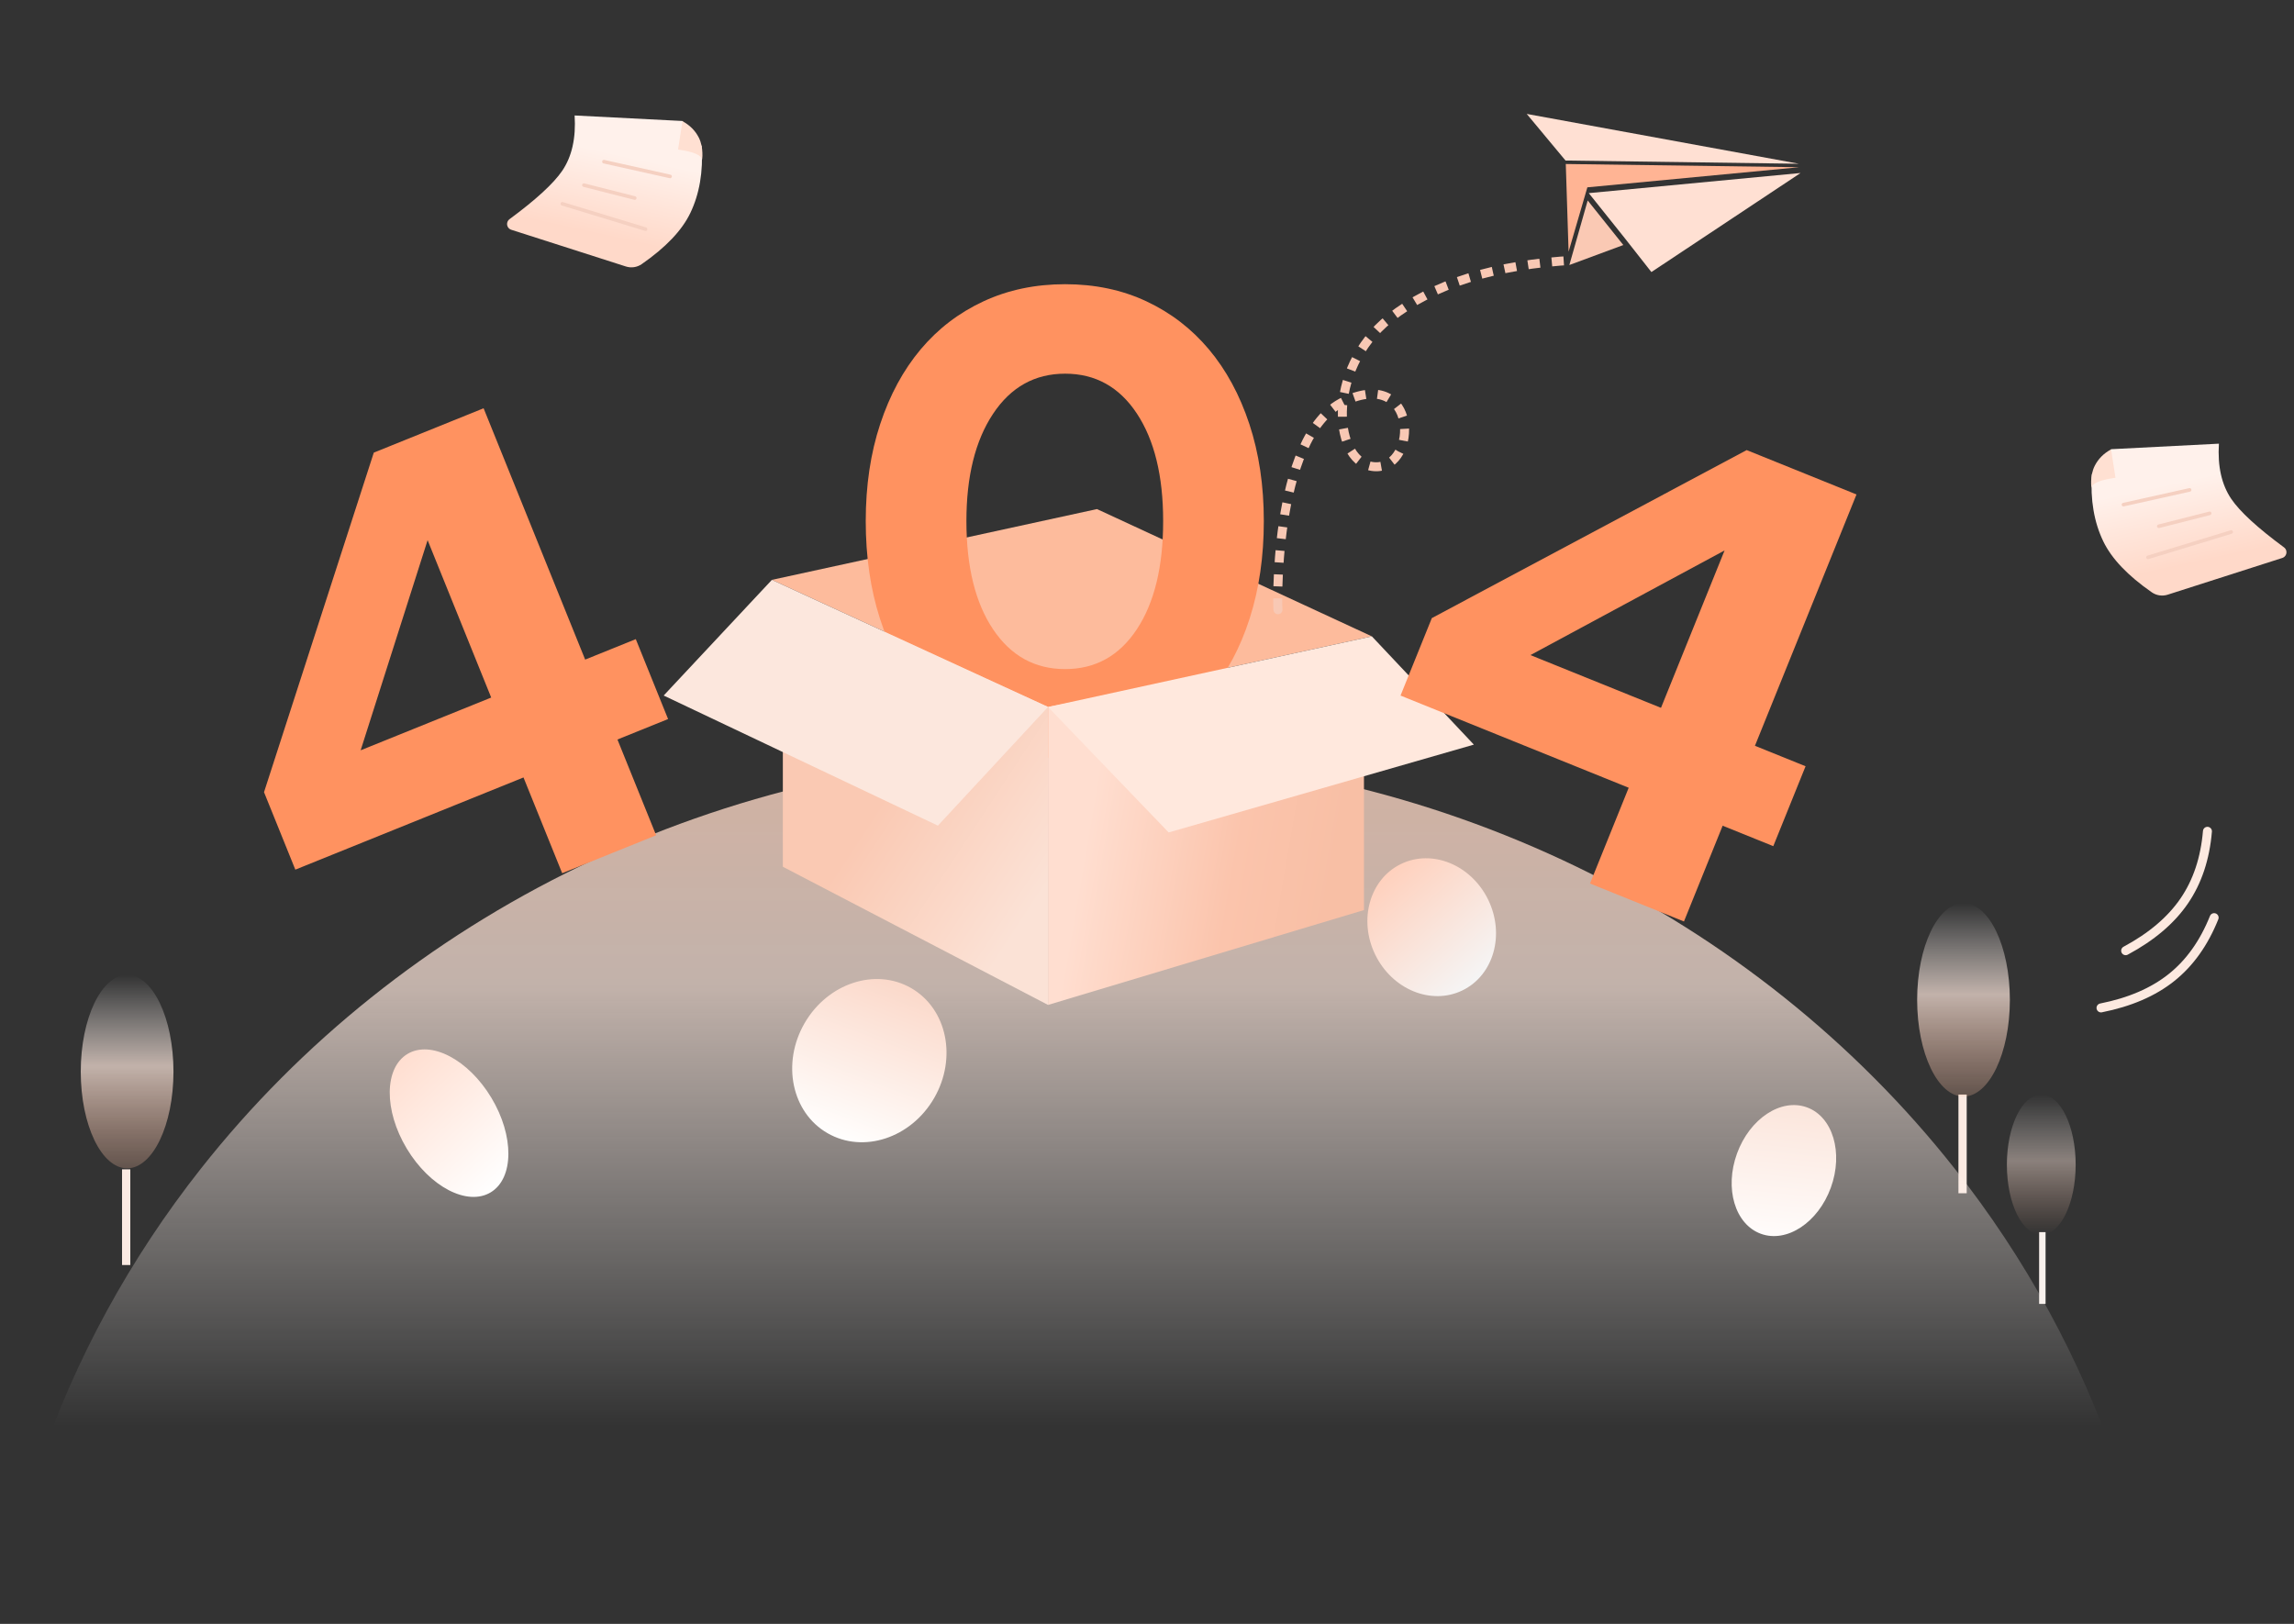 <?xml version="1.0" encoding="UTF-8"?>
<svg width="767px" height="543px" viewBox="0 0 767 543" version="1.1" xmlns="http://www.w3.org/2000/svg" xmlns:xlink="http://www.w3.org/1999/xlink">
    <rect x="0" y="0" width="767" height="543" fill="#333333" stroke="none"/>
    <title>group</title>
    <defs>
        <linearGradient x1="50%" y1="0%" x2="50%" y2="100%" id="linearGradient-1">
            <stop stop-color="#F8F8F8" stop-opacity="0" offset="0%"></stop>
            <stop stop-color="#FFE8DD" stop-opacity="0.431" offset="47.134%"></stop>
            <stop stop-color="#FFC1A4" stop-opacity="0" offset="100%"></stop>
        </linearGradient>
        <linearGradient x1="50%" y1="0%" x2="50%" y2="100%" id="linearGradient-2">
            <stop stop-color="#F8F8F8" stop-opacity="0" offset="0%"></stop>
            <stop stop-color="#FFE8DD" stop-opacity="0.702" offset="47.134%"></stop>
            <stop stop-color="#FFC1A4" stop-opacity="0.236" offset="100%"></stop>
        </linearGradient>
        <linearGradient x1="50%" y1="77.39%" x2="50%" y2="0.545%" id="linearGradient-3">
            <stop stop-color="#F8F8F8" stop-opacity="0" offset="0%"></stop>
            <stop stop-color="#FFE8DD" stop-opacity="0.702" offset="65.969%"></stop>
            <stop stop-color="#FFD5C1" stop-opacity="0.781" offset="100%"></stop>
        </linearGradient>
        <linearGradient x1="50%" y1="100%" x2="35.459%" y2="1.42108547e-12%" id="linearGradient-4">
            <stop stop-color="#FFFEFD" offset="0%"></stop>
            <stop stop-color="#FBD8C9" offset="100%"></stop>
        </linearGradient>
        <linearGradient x1="59.345%" y1="100%" x2="35.459%" y2="1.42108547e-12%" id="linearGradient-5">
            <stop stop-color="#F5F5F5" offset="0%"></stop>
            <stop stop-color="#FFD0BC" offset="100%"></stop>
        </linearGradient>
        <linearGradient x1="55.96%" y1="100%" x2="43.2%" y2="1.42108547e-12%" id="linearGradient-6">
            <stop stop-color="#FFFFFF" offset="0%"></stop>
            <stop stop-color="#FFDED0" offset="100%"></stop>
        </linearGradient>
        <linearGradient x1="58.782%" y1="100%" x2="39.979%" y2="1.42108547e-12%" id="linearGradient-7">
            <stop stop-color="#FFFCFB" offset="0%"></stop>
            <stop stop-color="#FBE5DB" offset="100%"></stop>
        </linearGradient>
        <linearGradient x1="11.188%" y1="58.258%" x2="88.812%" y2="73.325%" id="linearGradient-8">
            <stop stop-color="#FFDED0" offset="0%"></stop>
            <stop stop-color="#FBC4AC" offset="60.309%"></stop>
            <stop stop-color="#F8BFA5" offset="100%"></stop>
        </linearGradient>
        <linearGradient x1="70.008%" y1="100%" x2="29.992%" y2="58.295%" id="linearGradient-9">
            <stop stop-color="#FBE2D6" offset="0%"></stop>
            <stop stop-color="#FAC9B3" offset="100%"></stop>
        </linearGradient>
        <linearGradient x1="64.47%" y1="27.491%" x2="50%" y2="78.914%" id="linearGradient-10">
            <stop stop-color="#FFF1EB" offset="0%"></stop>
            <stop stop-color="#FFD9C9" offset="100%"></stop>
        </linearGradient>
    </defs>
    <g id="page-1" stroke="none" stroke-width="1" fill="none" fill-rule="evenodd">
        <g id="Dashboard--404" transform="translate(-475, -124)">
            <g id="group" transform="translate(475, 124)">
                <g transform="translate(671, 366)">
                    <rect id="square" fill="#F9F1ED" x="10.781" y="46" width="2.156" height="24"></rect>
                    <ellipse id="circle" fill="url(#linearGradient-1)" cx="11.5" cy="23.454" rx="11.5" ry="23.454"></ellipse>
                </g>
                <g transform="translate(27, 326)">
                    <rect id="square" fill="#FBEAE2" x="13.807" y="65" width="2.761" height="32"></rect>
                    <ellipse id="circle" fill="url(#linearGradient-2)" cx="15.5" cy="32.333" rx="15.5" ry="32.333"></ellipse>
                </g>
                <g transform="translate(641, 302)">
                    <rect id="square" fill="#FBEAE2" x="13.807" y="64" width="2.761" height="33"></rect>
                    <ellipse id="circle" fill="url(#linearGradient-2)" cx="15.5" cy="32.333" rx="15.5" ry="32.333"></ellipse>
                </g>
                <g transform="translate(0, 252)">
                    <path d="M720.714,290.268 C717.865,272.652 713.584,255.477 707.986,238.851 C695.728,202.448 677.154,168.677 653.471,138.671 C587.069,54.539 480.501,0 360.357,0 C240.213,0 133.646,54.539 67.243,138.671 C43.56,168.677 24.986,202.448 12.728,238.851 C7.13,255.477 2.849,272.652 0,290.268" id="path" fill="url(#linearGradient-3)"></path>
                    <ellipse id="circle" fill="url(#linearGradient-4)" transform="translate(290.669, 102.659) rotate(30) translate(-290.669, -102.659) " cx="290.669" cy="102.659" rx="25.021" ry="28"></ellipse>
                    <ellipse id="circle" fill="url(#linearGradient-5)" transform="translate(478.69, 58.036) rotate(-26) translate(-478.69, -58.036) " cx="478.69" cy="58.036" rx="21" ry="23.5"></ellipse>
                    <ellipse id="circle" fill="url(#linearGradient-6)" transform="translate(150.142, 123.565) rotate(-31) translate(-150.142, -123.565) " cx="150.142" cy="123.565" rx="16.5" ry="27"></ellipse>
                    <ellipse id="circle" fill="url(#linearGradient-7)" transform="translate(596.455, 139.418) rotate(20) translate(-596.455, -139.418) " cx="596.455" cy="139.418" rx="16.692" ry="22.5"></ellipse>
                </g>
                <path d="M744.771,284.901 C740.511,292.973 735.09,299.113 728.508,303.321 C721.926,307.529 713.757,310.077 704,310.966" id="path" stroke="#FCE9E0" stroke-width="3" stroke-linecap="round" transform="translate(724.385, 297.934) rotate(-23) translate(-724.385, -297.934) "></path>
                <path d="M741.771,308.901 C737.511,316.973 732.09,323.113 725.508,327.321 C718.926,331.529 710.757,334.077 701,334.966" id="path" stroke="#FCE9E0" stroke-width="3" stroke-linecap="round" transform="translate(721.385, 321.934) rotate(-6) translate(-721.385, -321.934) "></path>
                <g transform="translate(221.897, 27.452)">
                    <polygon id="path" fill="#FDBB9C" points="128.518 208.943 236.79 185.336 144.878 142.773 36.182 166.443"></polygon>
                    <path d="M134.223,226.2 C144.196,226.2 153.289,224.293 161.503,220.48 C169.716,216.667 176.719,211.313 182.513,204.42 C188.306,197.527 192.779,189.167 195.933,179.34 C199.086,169.513 200.663,158.66 200.663,146.78 C200.663,134.9 199.049,124.083 195.823,114.33 C192.596,104.577 188.086,96.253 182.293,89.36 C176.499,82.467 169.533,77.113 161.393,73.3 C153.253,69.487 144.196,67.58 134.223,67.58 C124.249,67.58 115.156,69.487 106.943,73.3 C98.729,77.113 91.726,82.467 85.933,89.36 C80.139,96.253 75.629,104.577 72.403,114.33 C69.176,124.083 67.563,134.9 67.563,146.78 C67.563,158.66 69.139,169.513 72.293,179.34 C75.446,189.167 79.919,197.527 85.713,204.42 C91.506,211.313 98.546,216.667 106.833,220.48 C115.119,224.293 124.249,226.2 134.223,226.2 Z M134.223,196.28 C124.103,196.28 116.073,191.843 110.133,182.97 C104.193,174.097 101.223,162.033 101.223,146.78 C101.223,131.82 104.193,119.867 110.133,110.92 C116.073,101.973 124.103,97.5 134.223,97.5 C144.343,97.5 152.336,101.937 158.203,110.81 C164.069,119.683 167.003,131.673 167.003,146.78 C167.003,162.033 164.069,174.097 158.203,182.97 C152.336,191.843 144.343,196.28 134.223,196.28 Z" id="0" fill="#FF9260" fill-rule="nonzero"></path>
                    <polygon id="path" fill="url(#linearGradient-8)" points="128.518 208.943 128.518 308.573 234.144 276.854 234.144 188.686"></polygon>
                    <polygon id="path" fill="url(#linearGradient-9)" points="128.518 208.943 128.518 308.573 39.849 262.372 39.849 168.401"></polygon>
                    <polygon id="path" fill="#FCE7DD" points="128.518 208.943 91.69 248.629 0 205.124 36.182 166.443"></polygon>
                    <polygon id="path" fill="#FFE8DD" points="128.518 208.943 168.844 250.902 270.889 221.535 236.79 185.336"></polygon>
                </g>
                <path d="M194.103,303.246 L194.103,268.706 L212.363,268.706 L212.363,239.886 L194.103,239.886 L194.103,149.246 L154.503,149.246 L77.943,240.766 L77.943,268.706 L160.223,268.706 L160.223,303.246 L194.103,303.246 Z M160.223,239.886 L113.143,239.886 L160.223,183.126 L160.223,239.886 Z" id="4" fill="#FF9260" fill-rule="nonzero" transform="translate(145.153, 226.246) rotate(-22) translate(-145.153, -226.246) "></path>
                <path d="M595.439,295.394 L595.439,260.854 L613.699,260.854 L613.699,232.034 L595.439,232.034 L595.439,141.394 L555.839,141.394 L479.279,232.914 L479.279,260.854 L561.559,260.854 L561.559,295.394 L595.439,295.394 Z M561.559,232.034 L514.479,232.034 L561.559,175.274 L561.559,232.034 Z" id="4" fill="#FF9260" fill-rule="nonzero" transform="translate(546.489, 218.394) rotate(22) translate(-546.489, -218.394) "></path>
                <g transform="translate(497.009, 122.66) rotate(21) translate(-497.009, -122.66) translate(420.309, 21.782)">
                    <path d="M17.522,188.482 C17.522,192.49 13.998,130.471 38.513,118.55 C63.028,106.629 63.616,140.291 49.372,140.291 C35.127,140.291 31.71,108.154 53.188,90.536 C67.507,78.791 88.041,71.963 114.788,70.052" id="path2" stroke="#F8C8B4" stroke-width="3" stroke-dasharray="4" transform="translate(66.067, 129.36) rotate(-20) translate(-66.067, -129.36) "></path>
                    <g transform="translate(105.934, 30.105) rotate(-2) translate(-105.934, -30.105) translate(59.434, 1.605)" fill-rule="nonzero" id="path">
                        <polygon fill="#FFE0D3" points="4.58676234e-13 13.869 91.465 7.20449341e-14 17.342 24.385"></polygon>
                        <polygon fill="#FFB494" points="17.802 25.452 91.926 1.067 27.163 30.481 28.238 52.885"></polygon>
                        <polygon fill="#FAC9B4" points="29.926 57 28.698 34.596 44.812 44.807"></polygon>
                        <polygon fill="#FFE0D3" points="56.629 50.294 44.351 42.369 28.238 32.158 93 2.743"></polygon>
                    </g>
                </g>
                <g transform="translate(167.148, 38.611)" id="path">
                    <g transform="translate(0, 0)">
                        <path d="M24.979,3.75166564e-13 C25.453,7.55 24.077,13.705 20.85,18.464 C17.958,22.728 12.079,28.131 3.212,34.674 C2.316,35.335 2.125,36.597 2.786,37.493 C3.038,37.833 3.39,38.086 3.793,38.216 L42.117,50.497 C43.908,51.071 45.864,50.779 47.409,49.707 C55.44,44.138 60.853,38.449 63.648,32.643 C66.725,26.25 67.995,18.792 67.457,10.267 L61.019,1.845 L24.979,3.75166564e-13 Z" fill="url(#linearGradient-10)"></path>
                        <path d="M61.037,1.913 L59.561,11.406 C64.8,12.131 67.468,13.275 67.565,14.836 C67.577,15.023 68.261,10.858 66.49,7.383 C65.31,5.066 63.492,3.243 61.037,1.913 Z" fill="#FFE0D2"></path>
                        <line x1="20.866" y1="29.538" x2="48.69" y2="38.016" stroke="#F5D0C1" stroke-width="1.2" stroke-linecap="round"></line>
                        <line x1="28.08" y1="23.295" x2="45.076" y2="27.615" stroke="#F5D0C1" stroke-width="1.2" stroke-linecap="round"></line>
                        <line x1="34.778" y1="15.455" x2="56.889" y2="20.384" stroke="#F5D0C1" stroke-width="1.2" stroke-linecap="round"></line>
                    </g>
                </g>
                <g id="group38" transform="translate(733.021, 174.052) scale(-1, 1) translate(-733.021, -174.052) translate(699.169, 148.357)">
                    <g id="group10" transform="translate(0, 0)">
                        <path d="M24.979,3.75166564e-13 C25.453,7.55 24.077,13.705 20.85,18.464 C17.958,22.728 12.079,28.131 3.212,34.674 C2.316,35.335 2.125,36.597 2.786,37.493 C3.038,37.833 3.39,38.086 3.793,38.216 L42.117,50.497 C43.908,51.071 45.864,50.779 47.409,49.707 C55.44,44.138 60.853,38.449 63.648,32.643 C66.725,26.25 67.995,18.792 67.457,10.267 L61.019,1.845 L24.979,3.75166564e-13 Z" id="path" fill="url(#linearGradient-10)"></path>
                        <path d="M61.037,1.913 L59.561,11.406 C64.8,12.131 67.468,13.275 67.565,14.836 C67.577,15.023 68.261,10.858 66.49,7.383 C65.31,5.066 63.492,3.243 61.037,1.913 Z" id="path" fill="#FFE0D2"></path>
                        <line x1="20.866" y1="29.538" x2="48.69" y2="38.016" id="path" stroke="#F5D0C1" stroke-width="1.2" stroke-linecap="round"></line>
                        <line x1="28.08" y1="23.295" x2="45.076" y2="27.615" id="path" stroke="#F5D0C1" stroke-width="1.2" stroke-linecap="round"></line>
                        <line x1="34.778" y1="15.455" x2="56.889" y2="20.384" id="path" stroke="#F5D0C1" stroke-width="1.2" stroke-linecap="round"></line>
                    </g>
                </g>
            </g>
        </g>
    </g>
</svg>